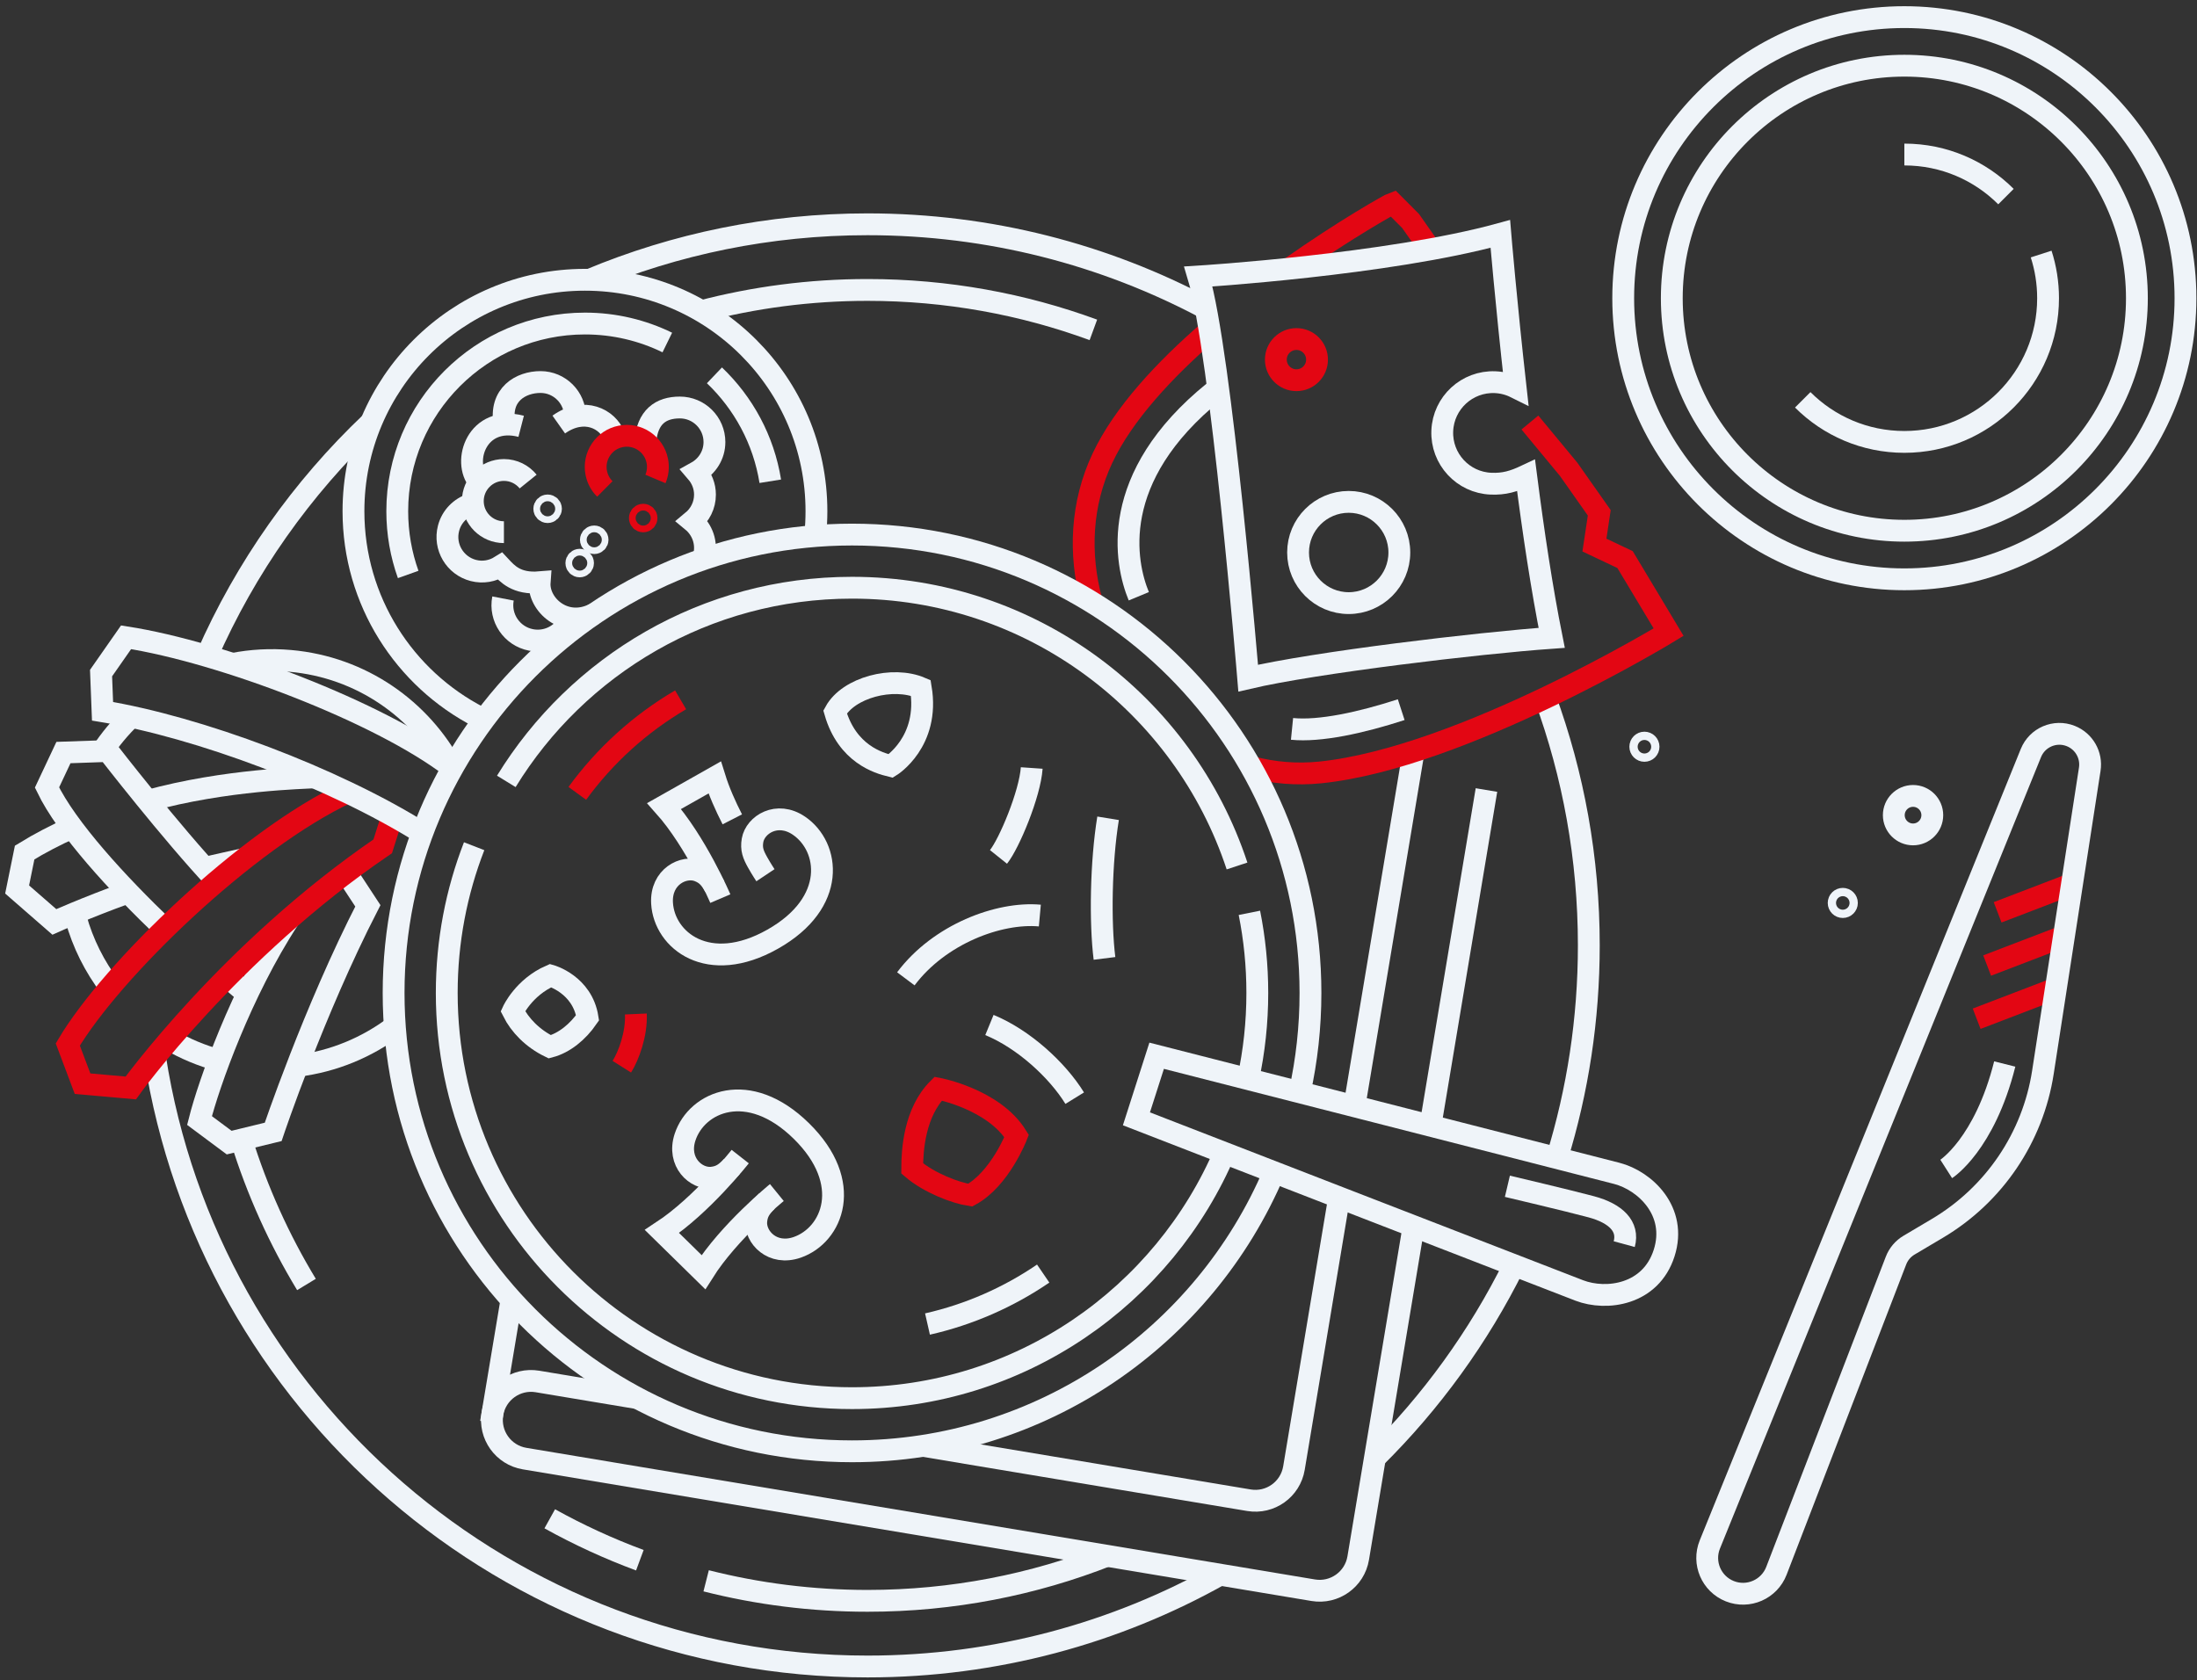 <svg width="302" height="231" viewBox="0 0 302 231" fill="none" xmlns="http://www.w3.org/2000/svg">
<rect x="0" y="0" width="302" height="231" fill="#333333" stroke="none"/>
<path d="M271.711 140.058L282.129 136.067" stroke="#E30613" stroke-width="3"/>
<path d="M273.152 132.744L283.571 128.753" stroke="#E30613" stroke-width="3"/>
<path d="M274.593 125.427L285.012 121.436" stroke="#E30613" stroke-width="3"/>
<path d="M212.381 95.887C216.274 106.516 218.398 117.997 218.398 129.974C218.398 140.15 216.865 149.967 214.017 159.208" stroke="#EFF4F9" stroke-width="3"/>
<path d="M81.06 38.463C92.815 33.55 105.72 30.836 119.258 30.836C136.056 30.836 151.878 35.015 165.742 42.387" stroke="#EFF4F9" stroke-width="3"/>
<path d="M28.428 90.187C33.774 77.999 41.502 67.09 51.023 58.055" stroke="#EFF4F9" stroke-width="3"/>
<path d="M70.306 178.693L67.484 195.589" stroke="#EFF4F9" stroke-width="3"/>
<path d="M186.172 152.088L194.196 104.036C194.236 103.796 194.259 103.557 194.267 103.321" stroke="#EFF4F9" stroke-width="3"/>
<path d="M126.879 198.775L171.68 206.254C174.608 206.744 177.378 204.766 177.866 201.838L184.079 164.627" stroke="#EFF4F9" stroke-width="3"/>
<path d="M194.315 168.596L186.699 214.212C186.211 217.14 183.44 219.117 180.513 218.627L72.108 200.53C69.181 200.04 67.204 197.271 67.692 194.343C68.181 191.414 70.951 189.438 73.878 189.927L87.651 192.226" stroke="#EFF4F9" stroke-width="3"/>
<path d="M204.329 108.613L196.624 154.76" stroke="#EFF4F9" stroke-width="3"/>
<path fill-rule="evenodd" clip-rule="evenodd" d="M192.353 75.958C192.353 72.116 189.234 68.998 185.393 68.998C181.552 68.998 178.433 72.116 178.433 75.958C178.433 79.799 181.552 82.918 185.393 82.918C189.234 82.918 192.353 79.799 192.353 75.958Z" stroke="#EFF4F9" stroke-width="3"/>
<path fill-rule="evenodd" clip-rule="evenodd" d="M181.039 49.442C181.039 47.88 179.772 46.612 178.21 46.612C176.648 46.612 175.379 47.88 175.379 49.442C175.379 51.004 176.648 52.272 178.21 52.272C179.772 52.272 181.039 51.004 181.039 49.442Z" stroke="#E30613" stroke-width="3"/>
<path d="M172.069 105.467C175.052 106.25 178.213 106.529 181.482 106.196C200.99 104.199 229.367 86.907 229.367 86.907L223.381 76.932L219.17 74.937L219.835 70.503L215.622 64.517L210.301 58.088" stroke="#E30613" stroke-width="3"/>
<path d="M166.282 45.448C160.089 50.809 154.416 56.896 151.553 62.965C148.577 69.268 148.304 76.187 150.031 82.611" stroke="#E30613" stroke-width="3"/>
<path d="M196.637 34.279L193.896 30.377L191.458 27.936C191.162 28.037 184.854 31.549 177.221 36.944" stroke="#E30613" stroke-width="3"/>
<path d="M156.54 81.975C154.671 77.461 152.221 65.661 166.925 53.803" stroke="#EFF4F9" stroke-width="3"/>
<path d="M177.602 100.209C181.431 100.592 187.096 99.358 192.611 97.566" stroke="#EFF4F9" stroke-width="3"/>
<path fill-rule="evenodd" clip-rule="evenodd" d="M209.776 65.38C208.048 66.193 206.761 66.57 204.95 66.497C201.096 66.341 198.1 63.09 198.255 59.235C198.413 55.383 201.664 52.386 205.518 52.543C206.53 52.584 207.481 52.843 208.333 53.266C207.011 41.436 206.236 32.158 206.236 32.158C190.754 36.41 164.729 38.015 164.729 38.015C167.859 48.349 171.575 93.232 171.575 93.232C180.725 91.089 203.165 88.41 213.296 87.693C211.954 80.985 210.8 73.352 209.776 65.38Z" stroke="#EFF4F9" stroke-width="3"/>
<path d="M175.135 161.157C165.541 183.713 143.177 199.528 117.12 199.528C82.317 199.528 54.105 171.314 54.105 136.511C54.105 101.708 82.317 73.494 117.12 73.494C151.923 73.494 180.137 101.708 180.137 136.511C180.137 141.2 179.625 145.77 178.653 150.168" stroke="#EFF4F9" stroke-width="3"/>
<path d="M168.453 158.197C159.995 178.192 140.197 192.222 117.12 192.222C86.353 192.222 61.41 167.28 61.41 136.512C61.41 129.397 62.744 122.593 65.176 116.339" stroke="#EFF4F9" stroke-width="3"/>
<path d="M171.742 125.498C172.456 129.059 172.83 132.741 172.83 136.512C172.83 140.577 172.395 144.541 171.568 148.357" stroke="#EFF4F9" stroke-width="3"/>
<path d="M69.598 107.426C79.393 91.454 97.014 80.801 117.121 80.801C141.792 80.801 162.718 96.839 170.042 119.056" stroke="#EFF4F9" stroke-width="3"/>
<path fill-rule="evenodd" clip-rule="evenodd" d="M158.993 145.146L156.214 153.818C156.214 153.818 213.362 175.989 217.095 177.418C220.828 178.846 226.909 178.032 228.752 172.277C230.595 166.524 226.121 162.326 222.253 161.32C218.385 160.314 158.993 145.146 158.993 145.146Z" stroke="#EFF4F9" stroke-width="3"/>
<path d="M207.206 163.092C207.206 163.092 215.635 165.079 218.742 165.914C222.117 166.821 223.931 168.611 223.267 171.046" stroke="#EFF4F9" stroke-width="3"/>
<path d="M105.419 165.133C104.557 166.011 104.062 166.674 103.955 167.89C103.765 170.068 106.166 172.679 109.593 171.483C114.437 169.792 117.428 162.631 110.15 155.487C102.873 148.343 95.769 151.466 94.168 156.341C93.035 159.788 95.69 162.142 97.864 161.91C99.078 161.781 99.732 161.274 100.593 160.396" stroke="#EFF4F9" stroke-width="3"/>
<path d="M106.787 163.954C106.787 163.954 100.205 169.317 96.691 174.895L93.844 172.1L90.995 169.306C96.509 165.687 101.748 159.009 101.748 159.009" stroke="#EFF4F9" stroke-width="3"/>
<path d="M98.261 121.9C97.656 120.83 97.155 120.171 96.016 119.732C93.975 118.947 90.803 120.533 91.005 124.157C91.291 129.28 97.348 134.133 106.224 129.112C115.101 124.092 114.062 116.401 109.82 113.516C106.819 111.475 103.824 113.378 103.445 115.53C103.234 116.732 103.545 117.5 104.147 118.571C104.665 119.496 105.219 120.327 105.219 120.327" stroke="#EFF4F9" stroke-width="3"/>
<path d="M99.016 123.543C99.016 123.543 95.681 115.735 91.29 110.816L94.765 108.853L98.237 106.888C98.838 108.823 99.724 110.815 100.663 112.646" stroke="#EFF4F9" stroke-width="3"/>
<path fill-rule="evenodd" clip-rule="evenodd" d="M125.392 160.643C125.392 158.091 125.711 152.924 128.964 149.67C128.964 149.67 136.588 151.105 139.746 156.177C139.746 156.177 137.45 162.111 133.367 164.311C131.36 164.013 127.744 162.649 125.392 160.643Z" stroke="#E30613" stroke-width="3"/>
<path fill-rule="evenodd" clip-rule="evenodd" d="M114.791 97.877C116.459 103.657 120.776 104.904 122.446 105.31C122.446 105.31 127.814 102.006 126.575 94.574C122.722 92.922 116.625 94.514 114.791 97.877Z" stroke="#EFF4F9" stroke-width="3"/>
<path fill-rule="evenodd" clip-rule="evenodd" d="M75.57 143.915C73.214 142.768 71.462 140.955 70.495 139.021C70.495 139.021 71.986 135.739 75.691 134.128C75.691 134.128 80.04 135.337 80.766 139.928C79.436 141.86 77.57 143.392 75.57 143.915Z" stroke="#EFF4F9" stroke-width="3"/>
<path d="M85.475 146.654C86.404 145.18 87.528 142.183 87.407 139.404" stroke="#E30613" stroke-width="3"/>
<path d="M151.823 131.763C151.205 126.825 151.329 118.551 152.317 112.5" stroke="#EFF4F9" stroke-width="3"/>
<path d="M137.252 117.81C138.734 115.957 141.574 109.166 141.821 105.585" stroke="#EFF4F9" stroke-width="3"/>
<path d="M124.518 134.571C129.122 128.432 137.309 125.362 142.937 125.873" stroke="#EFF4F9" stroke-width="3"/>
<path d="M79.358 109.074C83.147 103.871 87.982 99.479 93.558 96.213" stroke="#E30613" stroke-width="3"/>
<path d="M143.397 175.093C138.65 178.332 133.275 180.718 127.492 182.03" stroke="#EFF4F9" stroke-width="3"/>
<path d="M136.006 140.918C140.662 142.83 145.318 147.069 147.729 150.978" stroke="#EFF4F9" stroke-width="3"/>
<path fill-rule="evenodd" clip-rule="evenodd" d="M82.143 74.209C82.143 73.956 81.938 73.75 81.684 73.75C81.43 73.75 81.224 73.956 81.224 74.209C81.224 74.463 81.43 74.669 81.684 74.669C81.938 74.669 82.143 74.463 82.143 74.209Z" stroke="#EFF4F9" stroke-width="3"/>
<path fill-rule="evenodd" clip-rule="evenodd" d="M75.736 69.947C75.736 69.694 75.53 69.488 75.276 69.488C75.022 69.488 74.817 69.694 74.817 69.947C74.817 70.201 75.022 70.407 75.276 70.407C75.53 70.407 75.736 70.201 75.736 69.947Z" stroke="#EFF4F9" stroke-width="3"/>
<path fill-rule="evenodd" clip-rule="evenodd" d="M80.144 77.412C80.144 77.158 79.939 76.953 79.685 76.953C79.432 76.953 79.226 77.158 79.226 77.412C79.226 77.665 79.432 77.871 79.685 77.871C79.939 77.871 80.144 77.665 80.144 77.412Z" stroke="#EFF4F9" stroke-width="3"/>
<path fill-rule="evenodd" clip-rule="evenodd" d="M88.874 71.222C88.874 70.968 88.668 70.762 88.414 70.762C88.161 70.762 87.955 70.968 87.955 71.222C87.955 71.476 88.161 71.681 88.414 71.681C88.668 71.681 88.874 71.476 88.874 71.222Z" stroke="#E30613" stroke-width="3"/>
<path d="M78.068 85.733C77.042 87.42 75.042 88.375 72.991 87.978C70.356 87.467 68.634 84.918 69.144 82.283" stroke="#EFF4F9" stroke-width="3"/>
<path d="M65.856 98.589C55.602 93.306 48.587 82.613 48.587 70.283C48.587 52.71 62.834 38.464 80.408 38.464C97.982 38.464 112.229 52.71 112.229 70.283C112.229 71.382 112.172 72.468 112.064 73.537" stroke="#EFF4F9" stroke-width="3"/>
<path d="M98.207 51.602C102.197 55.406 104.97 60.474 105.883 66.163" stroke="#EFF4F9" stroke-width="3"/>
<path d="M56.109 78.978C55.138 76.26 54.607 73.334 54.607 70.284C54.607 56.033 66.159 44.48 80.409 44.48C84.47 44.48 88.311 45.419 91.73 47.09" stroke="#EFF4F9" stroke-width="3"/>
<path d="M69.27 73.165C66.908 73.165 64.994 71.25 64.994 68.89C64.994 66.528 66.908 64.614 69.27 64.614C70.614 64.614 71.814 65.234 72.599 66.205" stroke="#EFF4F9" stroke-width="3"/>
<path d="M71.64 58.608C65.575 57.042 63.492 63.452 65.808 66.163" stroke="#EFF4F9" stroke-width="3"/>
<path d="M79.048 57.275C79.048 54.65 76.92 52.522 74.295 52.522C71.67 52.522 68.585 54.167 69.35 58.364" stroke="#EFF4F9" stroke-width="3"/>
<path d="M84.429 59.913C83.54 57.619 80.319 55.881 76.807 58.365" stroke="#EFF4F9" stroke-width="3"/>
<path d="M96.756 76.502C97.232 74.656 96.545 72.793 95.165 71.655C96.221 70.784 96.906 69.481 96.906 68.006C96.906 66.821 96.457 65.752 95.74 64.919C97.204 64.109 98.207 62.567 98.207 60.776C98.207 58.151 96.079 56.023 93.454 56.023C90.828 56.023 88.967 57.312 88.7 60.776" stroke="#EFF4F9" stroke-width="3"/>
<path d="M64.812 69.311C63.31 69.791 62.076 70.999 61.654 72.641C60.998 75.183 62.529 77.775 65.07 78.43C66.384 78.769 67.704 78.516 68.771 77.85C69.732 78.882 70.99 80.322 74.181 80.052C73.955 83.108 77.605 86.463 81.684 84.397" stroke="#EFF4F9" stroke-width="3"/>
<path d="M83.141 67.221C82.557 66.64 82.134 65.885 81.962 65.016C81.506 62.7 83.016 60.451 85.331 59.995C87.649 59.539 89.897 61.048 90.353 63.366C90.524 64.233 90.418 65.092 90.099 65.85" stroke="#E30613" stroke-width="3"/>
<path d="M167.703 216.49C153.378 224.529 136.853 229.113 119.258 229.113C69.727 229.113 28.679 192.787 21.302 145.323" stroke="#EFF4F9" stroke-width="3"/>
<path d="M208.133 173.951C203.239 183.822 196.749 192.763 189.001 200.432" stroke="#EFF4F9" stroke-width="3"/>
<path d="M96.316 42.809C103.641 40.886 111.33 39.862 119.258 39.862C130.165 39.862 140.619 41.799 150.296 45.351" stroke="#EFF4F9" stroke-width="3"/>
<path d="M152.316 213.829C142.081 217.867 130.928 220.086 119.258 220.086C111.6 220.086 104.166 219.131 97.067 217.333" stroke="#EFF4F9" stroke-width="3"/>
<path d="M87.954 214.501C83.662 212.911 79.524 211.003 75.569 208.807" stroke="#EFF4F9" stroke-width="3"/>
<path d="M42.127 176.593C38.382 170.409 35.36 163.741 33.178 156.703" stroke="#EFF4F9" stroke-width="3"/>
<path fill-rule="evenodd" clip-rule="evenodd" d="M235.035 212.338L279.17 103.525C280.042 101.375 282.484 100.331 284.64 101.187C286.473 101.912 287.559 103.811 287.258 105.757L280.819 147.422C279.434 156.381 274.113 164.252 266.315 168.875L262.413 171.189C261.597 171.672 260.968 172.417 260.626 173.302L244.188 215.958C243.204 218.511 240.326 219.772 237.782 218.763C235.241 217.755 234.008 214.87 235.035 212.338Z" stroke="#EFF4F9" stroke-width="3"/>
<path d="M267.527 160.709C267.527 160.709 272.796 157.343 275.572 146.281" stroke="#EFF4F9" stroke-width="3"/>
<path fill-rule="evenodd" clip-rule="evenodd" d="M265.614 112.07C265.614 110.61 264.428 109.424 262.968 109.424C261.508 109.424 260.322 110.61 260.322 112.07C260.322 113.53 261.508 114.716 262.968 114.716C264.428 114.716 265.614 113.53 265.614 112.07Z" stroke="#EFF4F9" stroke-width="3"/>
<path fill-rule="evenodd" clip-rule="evenodd" d="M253.878 124.138C253.878 123.825 253.624 123.57 253.31 123.57C252.997 123.57 252.742 123.825 252.742 124.138C252.742 124.451 252.997 124.705 253.31 124.705C253.624 124.705 253.878 124.451 253.878 124.138Z" stroke="#EFF4F9" stroke-width="3"/>
<path fill-rule="evenodd" clip-rule="evenodd" d="M226.611 102.662C226.611 102.349 226.356 102.095 226.043 102.095C225.729 102.095 225.475 102.349 225.475 102.662C225.475 102.976 225.729 103.23 226.043 103.23C226.356 103.23 226.611 102.976 226.611 102.662Z" stroke="#EFF4F9" stroke-width="3"/>
<path fill-rule="evenodd" clip-rule="evenodd" d="M300.416 40.998C300.416 19.669 283.1 2.354 261.771 2.354C240.443 2.354 223.127 19.669 223.127 40.998C223.127 62.327 240.443 79.644 261.771 79.644C283.1 79.644 300.416 62.327 300.416 40.998Z" stroke="#EFF4F9" stroke-width="3"/>
<path fill-rule="evenodd" clip-rule="evenodd" d="M293.739 40.999C293.739 23.356 279.416 9.032 261.772 9.032C244.129 9.032 229.805 23.356 229.805 40.999C229.805 58.642 244.129 72.966 261.772 72.966C279.416 72.966 293.739 58.642 293.739 40.999Z" stroke="#EFF4F9" stroke-width="3"/>
<path d="M280.577 34.927C281.194 36.84 281.528 38.88 281.528 40.999C281.528 51.909 272.683 60.754 261.773 60.754C256.317 60.754 251.379 58.543 247.804 54.968" stroke="#EFF4F9" stroke-width="3"/>
<path d="M261.772 21.244C267.227 21.244 272.166 23.455 275.741 27.029" stroke="#EFF4F9" stroke-width="3"/>
<path d="M39.685 126.392C33.161 136.364 28.706 148.989 27.424 154.05L31.501 157.087L37.552 155.614C37.552 155.614 43.105 139.05 50.565 124.534L47.574 119.973" stroke="#EFF4F9" stroke-width="3"/>
<path d="M28.188 119.323C29.228 119.042 32.509 118.341 33.549 118.096" stroke="#EFF4F9" stroke-width="3"/>
<path d="M9.874 113.803C7.664 114.79 5.484 115.917 3.389 117.205L2.354 122.288L7.469 126.746C7.469 126.746 11.678 124.847 17.52 122.73" stroke="#EFF4F9" stroke-width="3"/>
<path d="M43.217 106.873C41.888 106.975 31.066 107.144 20.294 110.109" stroke="#EFF4F9" stroke-width="3"/>
<path d="M22.648 127.699C16.15 121.47 9.185 113.916 6.46 108.268L8.722 103.462L14.832 103.25C14.832 103.25 23.492 114.428 29.814 121.156" stroke="#EFF4F9" stroke-width="3"/>
<path d="M33.948 136.614C33.07 135.884 32.166 135.118 31.245 134.326" stroke="#EFF4F9" stroke-width="3"/>
<path d="M54.27 141.113C50.422 144.012 45.823 145.932 40.865 146.543" stroke="#EFF4F9" stroke-width="3"/>
<path d="M31.979 91.275C34.52 90.773 37.176 90.618 39.888 90.858C49.695 91.725 57.873 97.55 62.169 105.645" stroke="#EFF4F9" stroke-width="3"/>
<path d="M13.953 103.463C15.127 101.665 16.5 100.014 18.038 98.54" stroke="#EFF4F9" stroke-width="3"/>
<path d="M15.141 135.71C13.005 132.906 11.393 129.697 10.433 126.238" stroke="#EFF4F9" stroke-width="3"/>
<path d="M30.116 145.785C27.701 145.136 25.427 144.176 23.33 142.954" stroke="#EFF4F9" stroke-width="3"/>
<path d="M47.748 108.951C33.876 115.454 15.355 133.414 9.32 143.601L11.348 148.989L17.973 149.575C17.973 149.575 31.566 130.696 52.61 116.354L53.941 112.16" stroke="#E30613" stroke-width="3"/>
<path d="M62.077 105.473C52.187 97.895 30.463 89.655 17.33 87.614L13.891 92.538L14.095 97.786C27.256 99.952 45.805 106.872 58.044 114.53" stroke="#EFF4F9" stroke-width="3"/>
</svg>
